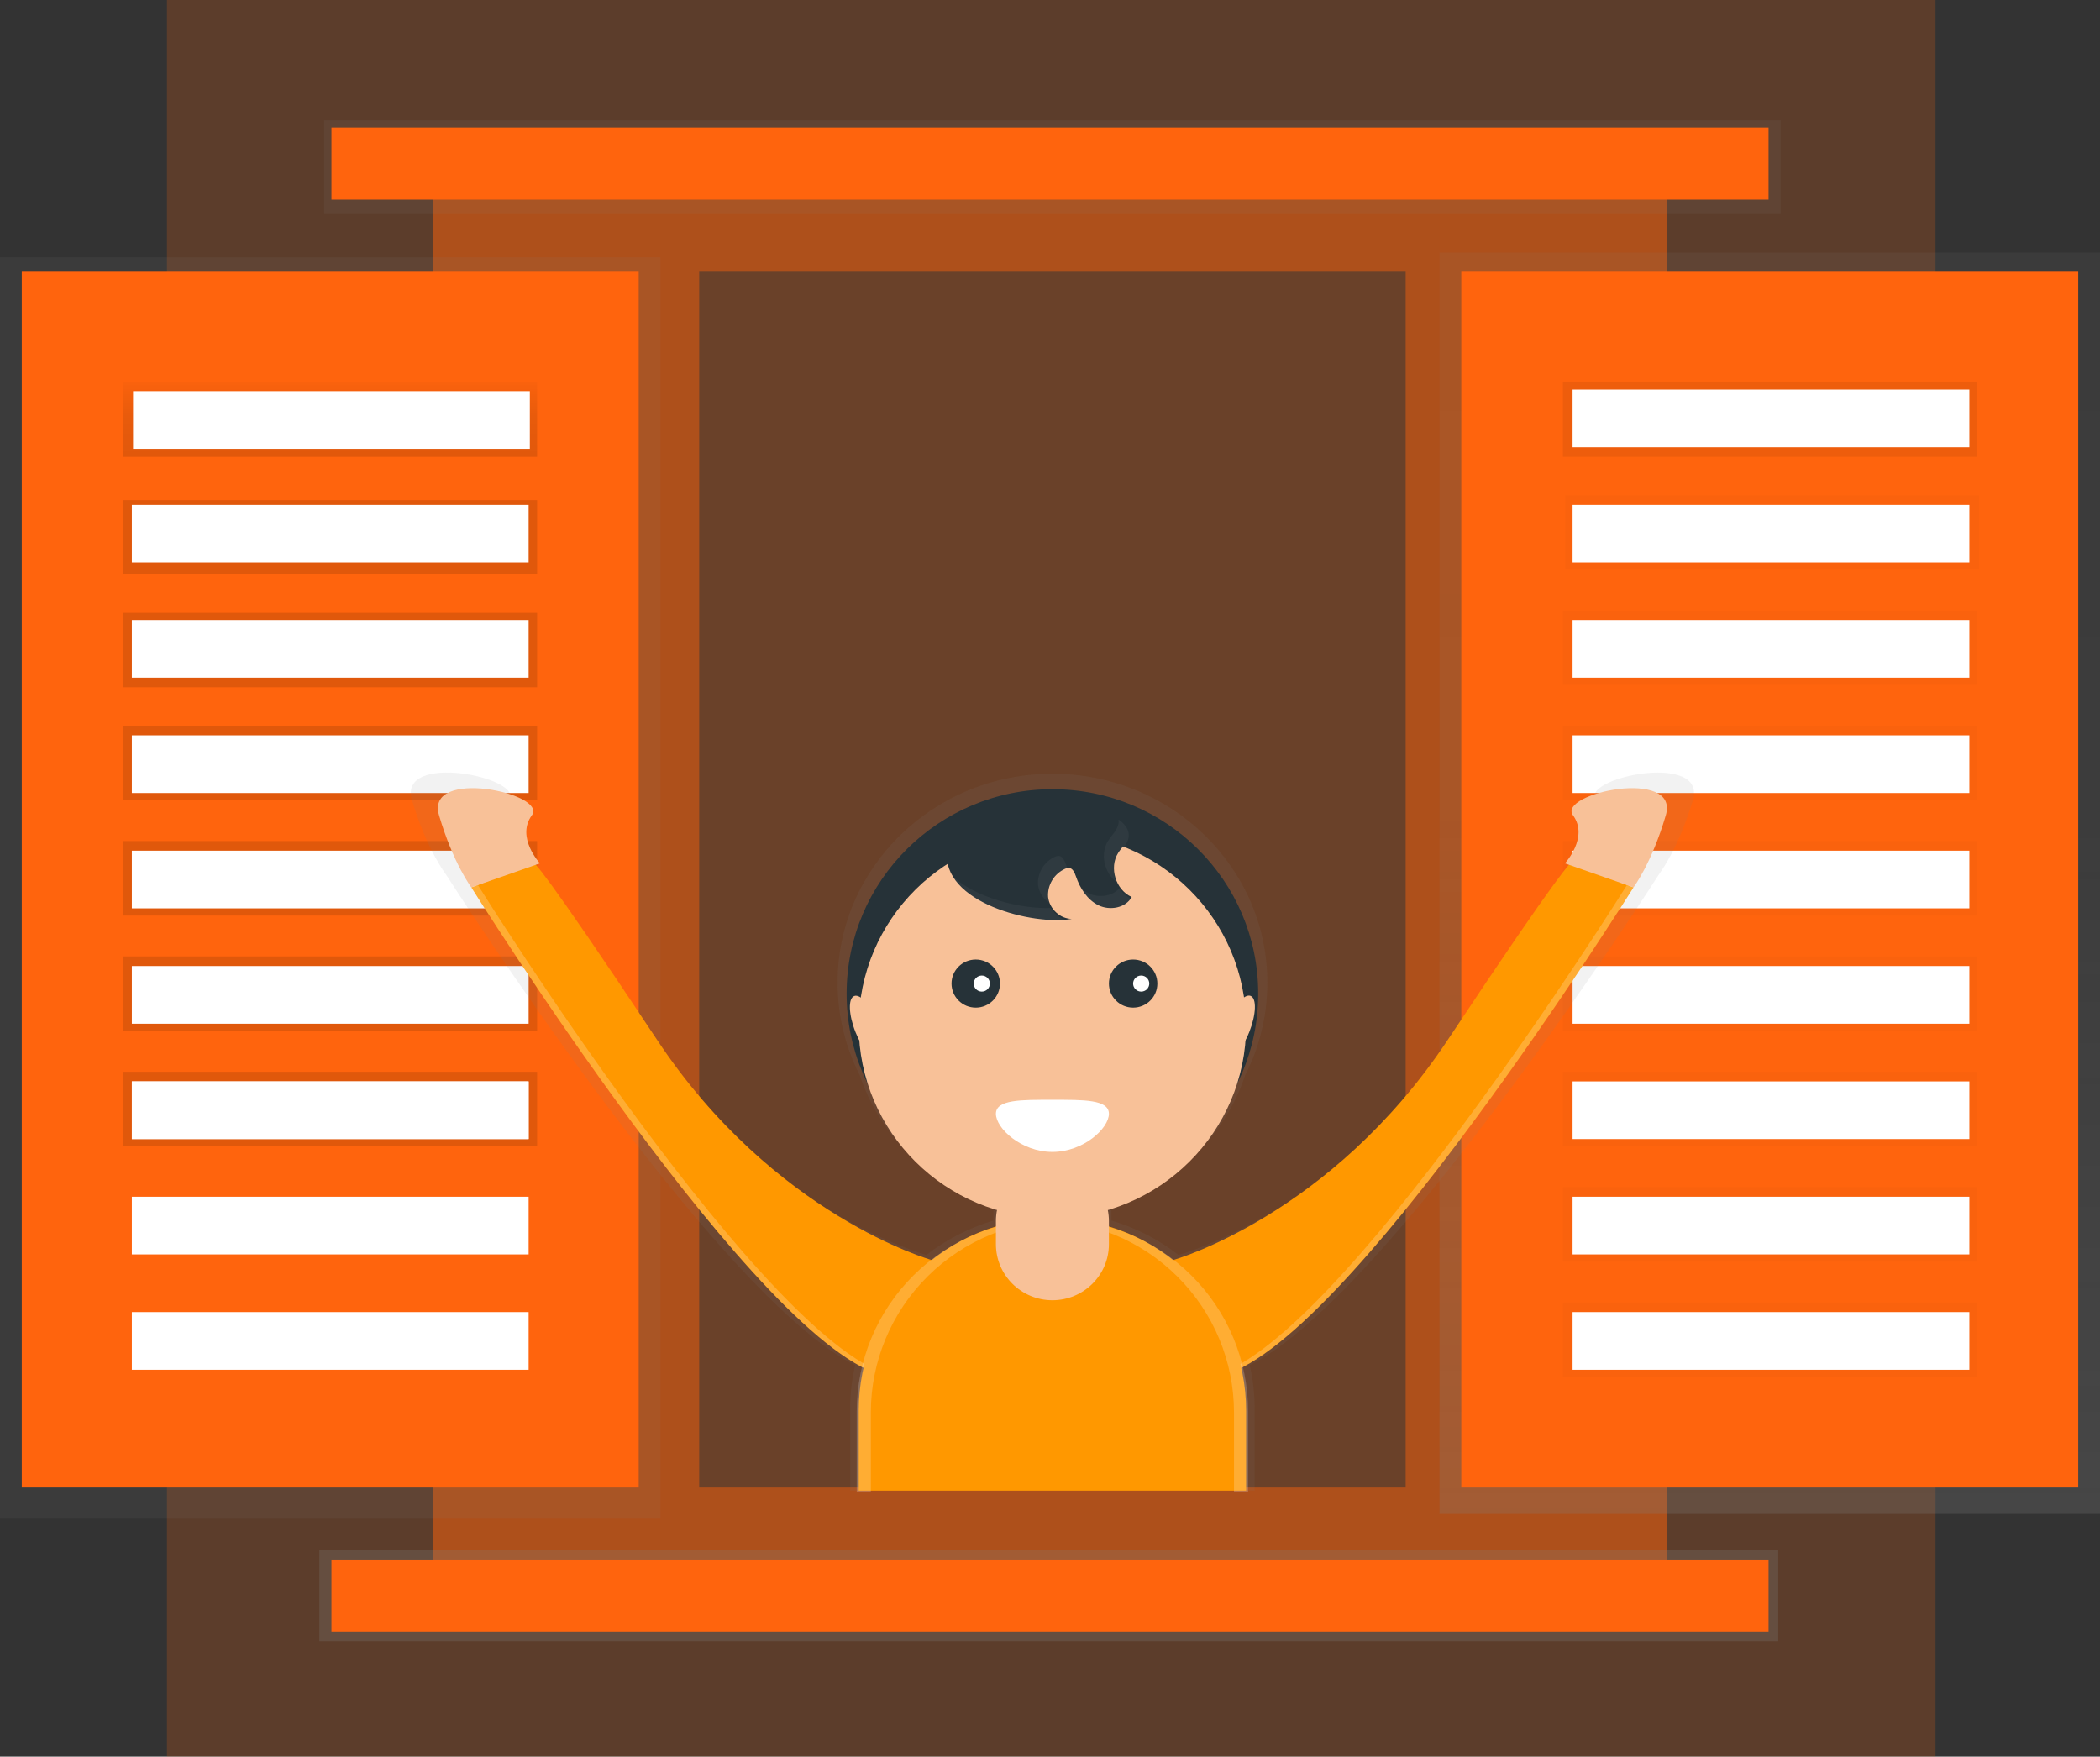 <svg width="202" height="169" viewBox="0 0 202 169" fill="none" xmlns="http://www.w3.org/2000/svg">
<rect x="0" y="0" width="202" height="169" fill="#333333" stroke="none"/>
<g clip-path="url(#clip0_207_4135)">
<path opacity="0.2" d="M186.175 0H16.058V169H186.175V0Z" fill="#FF640D"/>
<path opacity="0.5" d="M160.343 15.779H41.657V153.453H160.343V15.779Z" fill="#FF640D"/>
<path d="M202 24.275H138.468V145.65H202V24.275Z" fill="url(#paint0_linear_207_4135)"/>
<path d="M63.532 24.737H0V146.112H63.532V24.737Z" fill="url(#paint1_linear_207_4135)"/>
<path d="M199.905 26.125H140.562V143.107H199.905V26.125Z" fill="#FF640D"/>
<path d="M2.095 143.107H61.438L61.438 26.125L2.095 26.125L2.095 143.107Z" fill="#FF640D"/>
<path d="M51.664 36.759H11.869V43.926H51.664V36.759Z" fill="url(#paint2_linear_207_4135)"/>
<path d="M190.364 47.625H150.569V54.792H190.364V47.625Z" fill="url(#paint3_linear_207_4135)"/>
<path d="M190.131 58.722H150.336V65.889H190.131V58.722Z" fill="url(#paint4_linear_207_4135)"/>
<path d="M190.131 69.819H150.336V76.986H190.131V69.819Z" fill="url(#paint5_linear_207_4135)"/>
<path d="M190.131 80.916H150.336V88.083H190.131V80.916Z" fill="url(#paint6_linear_207_4135)"/>
<path d="M190.131 92.014H150.336V99.18H190.131V92.014Z" fill="url(#paint7_linear_207_4135)"/>
<path d="M190.131 103.111H150.336V110.278H190.131V103.111Z" fill="url(#paint8_linear_207_4135)"/>
<path d="M190.131 114.208H150.336V121.375H190.131V114.208Z" fill="url(#paint9_linear_207_4135)"/>
<path d="M190.131 125.305H150.336V132.472H190.131V125.305Z" fill="url(#paint10_linear_207_4135)"/>
<path d="M190.131 36.759H150.336V43.926H190.131V36.759Z" fill="url(#paint11_linear_207_4135)"/>
<path d="M51.664 48.087H11.869V55.254H51.664V48.087Z" fill="url(#paint12_linear_207_4135)"/>
<path d="M51.664 58.953H11.869V66.12H51.664V58.953Z" fill="url(#paint13_linear_207_4135)"/>
<path d="M51.664 69.819H11.869V76.986H51.664V69.819Z" fill="url(#paint14_linear_207_4135)"/>
<path d="M51.664 80.916H11.869V88.083H51.664V80.916Z" fill="url(#paint15_linear_207_4135)"/>
<path d="M51.664 92.014H11.869V99.18H51.664V92.014Z" fill="url(#paint16_linear_207_4135)"/>
<path d="M50.965 37.684H12.799V43.233H50.965V37.684Z" fill="white"/>
<path d="M50.849 48.55H12.683V54.098H50.849V48.55Z" fill="white"/>
<path d="M50.849 59.647H12.683V65.195H50.849V59.647Z" fill="white"/>
<path d="M50.849 70.744H12.683V76.293H50.849V70.744Z" fill="white"/>
<path d="M50.849 81.841H12.683V87.39H50.849V81.841Z" fill="white"/>
<path d="M50.849 92.939H12.683V98.487H50.849V92.939Z" fill="white"/>
<path d="M51.664 103.111H11.869V110.278H51.664V103.111Z" fill="url(#paint17_linear_207_4135)"/>
<path d="M50.849 104.036H12.683V109.584H50.849V104.036Z" fill="white"/>
<path d="M50.849 104.036H12.683V109.584H50.849V104.036Z" fill="white"/>
<path d="M50.849 115.133H12.683V120.681H50.849V115.133Z" fill="white"/>
<path d="M50.849 126.23H12.683V131.779H50.849V126.23Z" fill="white"/>
<path d="M189.433 37.453H151.267V43.001H189.433V37.453Z" fill="white"/>
<path d="M189.433 48.55H151.267V54.098H189.433V48.55Z" fill="white"/>
<path d="M189.433 59.647H151.267V65.195H189.433V59.647Z" fill="white"/>
<path d="M189.433 70.744H151.267V76.293H189.433V70.744Z" fill="white"/>
<path d="M189.433 81.841H151.267V87.39H189.433V81.841Z" fill="white"/>
<path d="M189.433 92.939H151.267V98.487H189.433V92.939Z" fill="white"/>
<path d="M189.433 104.036H151.267V109.584H189.433V104.036Z" fill="white"/>
<path d="M189.433 115.133H151.267V120.681H189.433V115.133Z" fill="white"/>
<path d="M189.433 126.23H151.267V131.779H189.433V126.23Z" fill="white"/>
<path d="M171.048 149.118H30.719V157.903H171.048V149.118Z" fill="url(#paint18_linear_207_4135)"/>
<path d="M170.117 150.042H31.882V156.978H170.117V150.042Z" fill="#FF640D"/>
<path d="M171.281 11.56H31.184V20.576H171.281V11.56Z" fill="url(#paint19_linear_207_4135)"/>
<path d="M170.117 12.253H31.882V19.189H170.117V12.253Z" fill="#FF640D"/>
<path opacity="0.5" d="M135.21 26.125H67.256V143.107H135.21V26.125Z" fill="#263238"/>
<path d="M153.515 76.998C155.144 79.166 152.705 81.728 152.705 81.728L153.115 81.869C152.512 82.533 150.131 85.527 140.953 99.07C129.201 116.409 113.364 120.734 113.364 120.734C111.44 119.241 109.251 118.119 106.911 117.426V115.789C109.901 114.913 112.634 113.331 114.875 111.178C117.116 109.025 118.799 106.365 119.78 103.425C121.181 100.67 121.91 97.625 121.907 94.538C121.907 83.441 112.652 74.439 101.237 74.439C89.822 74.439 80.567 83.439 80.567 94.538C80.564 97.625 81.293 100.67 82.694 103.425C83.676 106.365 85.359 109.025 87.6 111.178C89.841 113.331 92.573 114.913 95.564 115.789V117.426C93.223 118.119 91.034 119.241 89.11 120.734C89.11 120.734 73.267 116.404 61.514 99.065C52.336 85.522 49.955 82.526 49.352 81.865L49.762 81.724C49.762 81.724 47.33 79.162 48.952 76.993C50.574 74.825 38.212 72.263 39.63 76.993C41.047 81.724 42.871 84.089 42.871 84.089C42.871 84.089 68.75 124.635 82.259 131.335C81.94 132.708 81.779 134.114 81.78 135.524V143.407H120.686V135.524C120.686 134.114 120.525 132.708 120.206 131.335C133.704 124.63 159.594 84.091 159.594 84.091C159.594 84.091 161.418 81.726 162.836 76.996C164.253 72.266 151.893 74.829 153.515 76.998Z" fill="url(#paint20_linear_207_4135)"/>
<path d="M101.232 115.255C112.165 115.255 121.028 106.451 121.028 95.59C121.028 84.729 112.165 75.925 101.232 75.925C90.3 75.925 81.437 84.729 81.437 95.59C81.437 106.451 90.3 115.255 101.232 115.255Z" fill="#263238"/>
<path d="M101.232 117.186C111.522 117.186 119.864 108.899 119.864 98.677C119.864 88.454 111.522 80.168 101.232 80.168C90.942 80.168 82.601 88.454 82.601 98.677C82.601 108.899 90.942 117.186 101.232 117.186Z" fill="#F8C198"/>
<path d="M93.858 96.94C95.144 96.94 96.187 95.904 96.187 94.626C96.187 93.348 95.144 92.312 93.858 92.312C92.571 92.312 91.528 93.348 91.528 94.626C91.528 95.904 92.571 96.94 93.858 96.94Z" fill="#263238"/>
<path d="M108.996 96.94C110.283 96.94 111.326 95.904 111.326 94.626C111.326 93.348 110.283 92.312 108.996 92.312C107.71 92.312 106.667 93.348 106.667 94.626C106.667 95.904 107.71 96.94 108.996 96.94Z" fill="#263238"/>
<path d="M106.666 107.156C106.666 108.544 104.234 110.821 101.232 110.821C98.23 110.821 95.798 108.544 95.798 107.156C95.798 105.769 98.23 105.806 101.232 105.806C104.234 105.806 106.666 105.769 106.666 107.156Z" fill="white"/>
<path d="M94.44 95.398C94.869 95.398 95.217 95.053 95.217 94.626C95.217 94.2 94.869 93.854 94.44 93.854C94.011 93.854 93.663 94.2 93.663 94.626C93.663 95.053 94.011 95.398 94.44 95.398Z" fill="white"/>
<path d="M109.771 95.398C110.201 95.398 110.549 95.053 110.549 94.626C110.549 94.2 110.201 93.854 109.771 93.854C109.342 93.854 108.994 94.2 108.994 94.626C108.994 95.053 109.342 95.398 109.771 95.398Z" fill="white"/>
<path d="M103.094 88.402C101.959 88.402 100.939 87.422 100.818 86.301C100.779 85.737 100.914 85.175 101.205 84.689C101.496 84.204 101.93 83.819 102.447 83.584C102.553 83.53 102.67 83.5 102.79 83.497C103.181 83.497 103.374 83.959 103.499 84.326C103.89 85.464 104.584 86.574 105.673 87.101C106.762 87.628 108.284 87.357 108.859 86.299C107.318 85.617 106.66 83.476 107.556 82.056C107.902 81.508 108.442 81.044 108.552 80.406C108.752 79.25 107.477 78.408 106.348 78.061C103.09 77.06 91.733 76.949 91.107 81.779C90.451 86.874 99.517 89.078 103.094 88.402Z" fill="#263238"/>
<path d="M84.586 101.924C85.184 101.689 85.126 100.134 84.457 98.45C83.788 96.766 82.761 95.59 82.164 95.825C81.566 96.059 81.624 97.614 82.292 99.298C82.961 100.983 83.988 102.158 84.586 101.924Z" fill="#F8C198"/>
<path d="M120.168 99.286C120.836 97.602 120.894 96.046 120.296 95.812C119.698 95.578 118.672 96.753 118.003 98.438C117.334 100.122 117.276 101.677 117.874 101.911C118.472 102.146 119.499 100.97 120.168 99.286Z" fill="#F8C198"/>
<path d="M112.848 121.222C112.848 121.222 128.014 116.992 139.271 100.025C150.527 83.058 151.109 83.011 151.109 83.011L157.125 85.372C157.125 85.372 129.18 130.102 117.148 132.417C105.117 134.731 112.848 121.222 112.848 121.222Z" fill="#FF9800"/>
<path d="M150.529 83.06C150.529 83.06 152.857 80.553 151.307 78.436C149.757 76.318 161.593 73.812 160.234 78.436C158.875 83.06 157.129 85.372 157.129 85.372L150.529 83.06Z" fill="#F8C198"/>
<path d="M89.618 121.222C89.618 121.222 74.451 116.992 63.195 100.025C51.938 83.058 51.356 83.011 51.356 83.011L45.341 85.372C45.341 85.372 73.288 130.102 85.322 132.417C97.356 134.731 89.618 121.222 89.618 121.222Z" fill="#FF9800"/>
<path d="M51.936 83.06C51.936 83.06 49.609 80.553 51.159 78.436C52.709 76.318 40.872 73.812 42.231 78.436C43.591 83.06 45.336 85.372 45.336 85.372L51.936 83.06Z" fill="#F8C198"/>
<g opacity="0.2">
<path opacity="0.2" d="M107.583 79.245C107.472 79.883 106.932 80.346 106.587 80.896C105.803 82.139 106.21 83.938 107.36 84.826C107.195 84.41 107.127 83.962 107.161 83.516C107.195 83.07 107.331 82.637 107.558 82.251C107.905 81.703 108.444 81.238 108.554 80.6C108.68 79.876 108.226 79.275 107.593 78.843C107.609 78.977 107.606 79.112 107.583 79.245Z" fill="white"/>
<path opacity="0.2" d="M102.736 83.693C102.662 83.52 102.592 83.344 102.531 83.168C102.406 82.801 102.213 82.35 101.822 82.338C101.702 82.342 101.586 82.372 101.48 82.426C100.962 82.66 100.528 83.046 100.237 83.531C99.946 84.017 99.811 84.579 99.85 85.143C99.894 85.483 100.009 85.81 100.188 86.103C100.367 86.395 100.607 86.647 100.891 86.842C100.858 86.728 100.835 86.611 100.821 86.493C100.782 85.929 100.917 85.367 101.208 84.882C101.499 84.396 101.932 84.01 102.45 83.776C102.54 83.733 102.637 83.705 102.736 83.693Z" fill="white"/>
<path opacity="0.2" d="M101.096 87.355C98.266 87.473 93.7 86.4 91.449 84.119C93.13 87.67 100.072 89.156 103.085 88.585C102.674 88.572 102.274 88.451 101.925 88.235C101.576 88.019 101.29 87.716 101.096 87.355Z" fill="white"/>
<path opacity="0.2" d="M107.675 85.45C106.995 86.243 105.678 86.41 104.708 85.94C104.391 85.785 104.1 85.582 103.847 85.337C104.223 86.171 104.867 86.857 105.678 87.288C106.767 87.813 108.289 87.545 108.864 86.486C108.375 86.263 107.961 85.903 107.675 85.45Z" fill="white"/>
</g>
<path opacity="0.2" d="M156.353 85.372C156.353 85.372 128.405 130.102 116.36 132.417C115.664 132.555 114.958 132.641 114.249 132.673C115.218 132.701 116.188 132.615 117.137 132.417C129.171 130.105 157.118 85.372 157.118 85.372L156.494 85.152C156.408 85.298 156.353 85.372 156.353 85.372Z" fill="white"/>
<path opacity="0.2" d="M46.113 85.372C46.113 85.372 74.06 130.102 86.106 132.417C86.802 132.555 87.507 132.641 88.217 132.673C87.247 132.701 86.278 132.615 85.329 132.417C73.295 130.105 45.347 85.372 45.347 85.372L45.971 85.152C46.057 85.298 46.113 85.372 46.113 85.372Z" fill="white"/>
<path d="M101.232 117.186C103.679 117.186 106.102 117.665 108.362 118.595C110.623 119.525 112.677 120.888 114.407 122.607C116.137 124.326 117.509 126.366 118.446 128.612C119.382 130.857 119.864 133.264 119.864 135.695V143.407H82.601V135.695C82.601 133.264 83.083 130.857 84.019 128.612C84.956 126.366 86.328 124.326 88.058 122.607C89.788 120.888 91.842 119.525 94.103 118.595C96.363 117.665 98.786 117.186 101.232 117.186Z" fill="#FF9800"/>
<path opacity="0.2" d="M101.426 117.283C100.748 117.283 100.07 117.319 99.396 117.392C99.629 117.392 99.841 117.378 100.066 117.378C105.008 117.378 109.747 119.328 113.241 122.799C116.735 126.27 118.698 130.978 118.698 135.887V143.502H120.057V135.792C120.057 130.883 118.094 126.175 114.6 122.704C111.106 119.233 106.367 117.283 101.426 117.283Z" fill="white"/>
<path opacity="0.2" d="M101.039 117.283C101.717 117.283 102.395 117.319 103.069 117.392C102.836 117.392 102.624 117.378 102.398 117.378C97.457 117.378 92.718 119.328 89.224 122.799C85.73 126.27 83.767 130.978 83.767 135.887V143.502H82.408V135.792C82.408 130.883 84.371 126.175 87.865 122.704C91.359 119.233 96.098 117.283 101.039 117.283Z" fill="white"/>
<path d="M106.666 117.475C106.666 114.493 104.233 112.076 101.232 112.076C98.231 112.076 95.798 114.493 95.798 117.475V119.692C95.798 122.673 98.231 125.09 101.232 125.09C104.233 125.09 106.666 122.673 106.666 119.692V117.475Z" fill="#F8C198"/>
</g>
<defs>
<linearGradient id="paint0_linear_207_4135" x1="170.234" y1="145.65" x2="170.234" y2="24.275" gradientUnits="userSpaceOnUse">
<stop stop-color="#808080" stop-opacity="0.25"/>
<stop offset="0.54" stop-color="#808080" stop-opacity="0.12"/>
<stop offset="1" stop-color="#808080" stop-opacity="0.1"/>
</linearGradient>
<linearGradient id="paint1_linear_207_4135" x1="8672.15" y1="76733.6" x2="8672.15" y2="13011.8" gradientUnits="userSpaceOnUse">
<stop stop-color="#808080" stop-opacity="0.25"/>
<stop offset="0.54" stop-color="#808080" stop-opacity="0.12"/>
<stop offset="1" stop-color="#808080" stop-opacity="0.1"/>
</linearGradient>
<linearGradient id="paint2_linear_207_4135" x1="31.766" y1="43.926" x2="31.766" y2="36.759" gradientUnits="userSpaceOnUse">
<stop stop-opacity="0.12"/>
<stop offset="0.55" stop-opacity="0.09"/>
<stop offset="1" stop-opacity="0.02"/>
</linearGradient>
<linearGradient id="paint3_linear_207_4135" x1="29300.4" y1="1746.18" x2="29300.4" y2="1524.01" gradientUnits="userSpaceOnUse">
<stop stop-opacity="0.12"/>
<stop offset="0.55" stop-opacity="0.09"/>
<stop offset="1" stop-opacity="0.02"/>
</linearGradient>
<linearGradient id="paint4_linear_207_4135" x1="29260.3" y1="2101.29" x2="29260.3" y2="1879.11" gradientUnits="userSpaceOnUse">
<stop stop-opacity="0.12"/>
<stop offset="0.55" stop-opacity="0.09"/>
<stop offset="1" stop-opacity="0.02"/>
</linearGradient>
<linearGradient id="paint5_linear_207_4135" x1="29260.3" y1="2456.39" x2="29260.3" y2="2234.22" gradientUnits="userSpaceOnUse">
<stop stop-opacity="0.12"/>
<stop offset="0.55" stop-opacity="0.09"/>
<stop offset="1" stop-opacity="0.02"/>
</linearGradient>
<linearGradient id="paint6_linear_207_4135" x1="29260.3" y1="2811.5" x2="29260.3" y2="2589.33" gradientUnits="userSpaceOnUse">
<stop stop-opacity="0.12"/>
<stop offset="0.55" stop-opacity="0.09"/>
<stop offset="1" stop-opacity="0.02"/>
</linearGradient>
<linearGradient id="paint7_linear_207_4135" x1="29260.3" y1="3166.6" x2="29260.3" y2="2944.43" gradientUnits="userSpaceOnUse">
<stop stop-opacity="0.12"/>
<stop offset="0.55" stop-opacity="0.09"/>
<stop offset="1" stop-opacity="0.02"/>
</linearGradient>
<linearGradient id="paint8_linear_207_4135" x1="29260.3" y1="3521.71" x2="29260.3" y2="3299.54" gradientUnits="userSpaceOnUse">
<stop stop-opacity="0.12"/>
<stop offset="0.55" stop-opacity="0.09"/>
<stop offset="1" stop-opacity="0.02"/>
</linearGradient>
<linearGradient id="paint9_linear_207_4135" x1="29260.3" y1="3876.82" x2="29260.3" y2="3654.65" gradientUnits="userSpaceOnUse">
<stop stop-opacity="0.12"/>
<stop offset="0.55" stop-opacity="0.09"/>
<stop offset="1" stop-opacity="0.02"/>
</linearGradient>
<linearGradient id="paint10_linear_207_4135" x1="29260.3" y1="4231.93" x2="29260.3" y2="4009.75" gradientUnits="userSpaceOnUse">
<stop stop-opacity="0.12"/>
<stop offset="0.55" stop-opacity="0.09"/>
<stop offset="1" stop-opacity="0.02"/>
</linearGradient>
<linearGradient id="paint11_linear_207_4135" x1="29260.3" y1="36.759" x2="29260.3" y2="36.759" gradientUnits="userSpaceOnUse">
<stop stop-opacity="0.12"/>
<stop offset="0.55" stop-opacity="0.09"/>
<stop offset="1" stop-opacity="0.02"/>
</linearGradient>
<linearGradient id="paint12_linear_207_4135" x1="2041.41" y1="1649.89" x2="8846.34" y2="1649.89" gradientUnits="userSpaceOnUse">
<stop stop-opacity="0.12"/>
<stop offset="0.55" stop-opacity="0.09"/>
<stop offset="1" stop-opacity="0.02"/>
</linearGradient>
<linearGradient id="paint13_linear_207_4135" x1="2041.41" y1="1997.59" x2="8846.34" y2="1997.59" gradientUnits="userSpaceOnUse">
<stop stop-opacity="0.12"/>
<stop offset="0.55" stop-opacity="0.09"/>
<stop offset="1" stop-opacity="0.02"/>
</linearGradient>
<linearGradient id="paint14_linear_207_4135" x1="2041.41" y1="2345.31" x2="8846.34" y2="2345.31" gradientUnits="userSpaceOnUse">
<stop stop-opacity="0.12"/>
<stop offset="0.55" stop-opacity="0.09"/>
<stop offset="1" stop-opacity="0.02"/>
</linearGradient>
<linearGradient id="paint15_linear_207_4135" x1="2041.41" y1="2700.41" x2="8846.34" y2="2700.41" gradientUnits="userSpaceOnUse">
<stop stop-opacity="0.12"/>
<stop offset="0.55" stop-opacity="0.09"/>
<stop offset="1" stop-opacity="0.02"/>
</linearGradient>
<linearGradient id="paint16_linear_207_4135" x1="2041.41" y1="3055.51" x2="8846.34" y2="3055.51" gradientUnits="userSpaceOnUse">
<stop stop-opacity="0.12"/>
<stop offset="0.55" stop-opacity="0.09"/>
<stop offset="1" stop-opacity="0.02"/>
</linearGradient>
<linearGradient id="paint17_linear_207_4135" x1="2041.41" y1="3410.62" x2="8846.34" y2="3410.62" gradientUnits="userSpaceOnUse">
<stop stop-opacity="0.12"/>
<stop offset="0.55" stop-opacity="0.09"/>
<stop offset="1" stop-opacity="0.02"/>
</linearGradient>
<linearGradient id="paint18_linear_207_4135" x1="18554.2" y1="5982.5" x2="103173" y2="5982.5" gradientUnits="userSpaceOnUse">
<stop stop-color="#808080" stop-opacity="0.25"/>
<stop offset="0.54" stop-color="#808080" stop-opacity="0.12"/>
<stop offset="1" stop-color="#808080" stop-opacity="0.1"/>
</linearGradient>
<linearGradient id="paint19_linear_207_4135" x1="60973.3" y1="814.021" x2="60973.3" y2="462.381" gradientUnits="userSpaceOnUse">
<stop stop-color="#808080" stop-opacity="0.25"/>
<stop offset="0.54" stop-color="#808080" stop-opacity="0.12"/>
<stop offset="1" stop-color="#808080" stop-opacity="0.1"/>
</linearGradient>
<linearGradient id="paint20_linear_207_4135" x1="74222.7" y1="48765.3" x2="74222.7" y2="28122.7" gradientUnits="userSpaceOnUse">
<stop stop-color="#808080" stop-opacity="0.25"/>
<stop offset="0.54" stop-color="#808080" stop-opacity="0.12"/>
<stop offset="1" stop-color="#808080" stop-opacity="0.1"/>
</linearGradient>
<clipPath id="clip0_207_4135">
<rect width="202" height="169" fill="white"/>
</clipPath>
</defs>
</svg>
